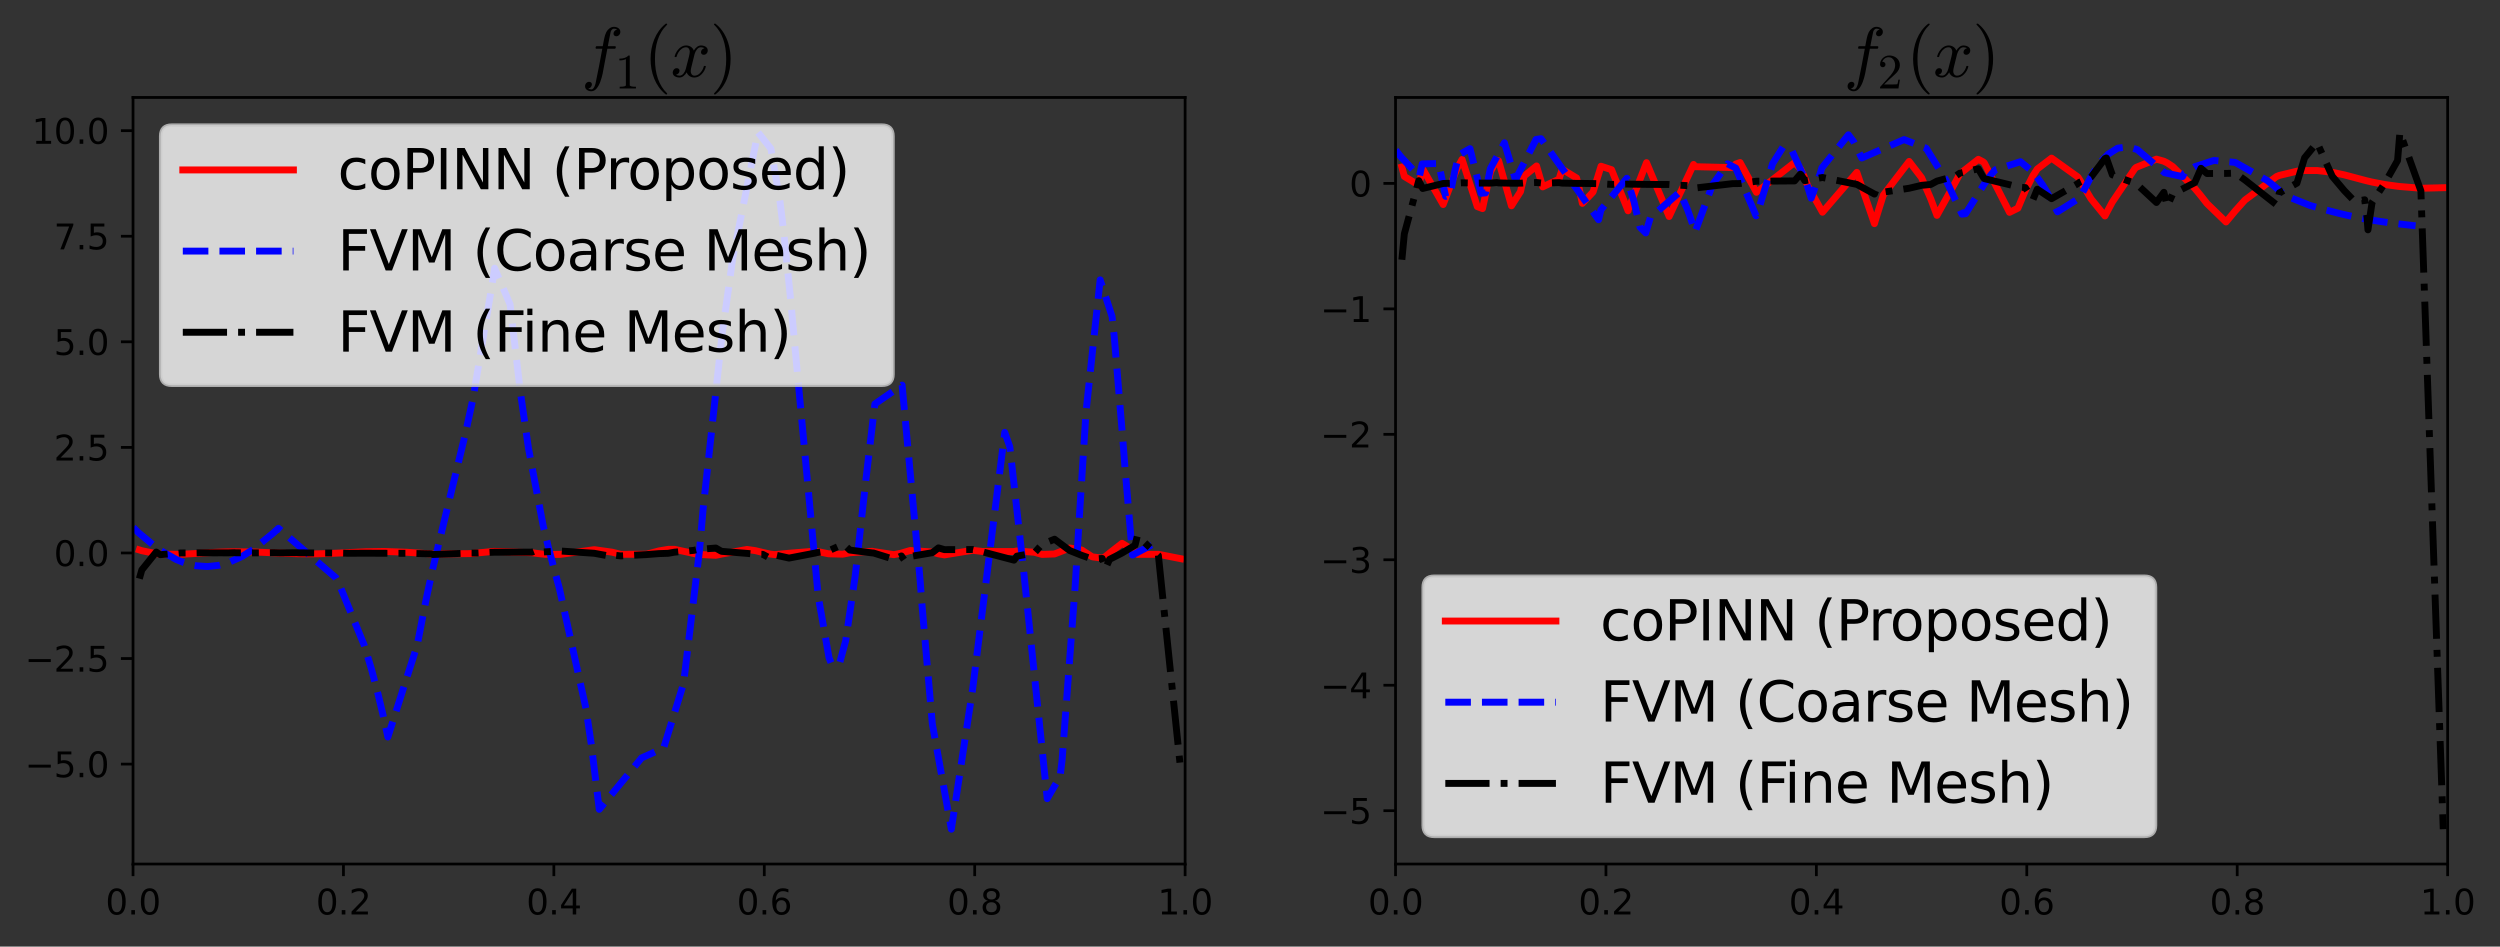 <?xml version="1.0" encoding="utf-8" standalone="no"?>
<!DOCTYPE svg PUBLIC "-//W3C//DTD SVG 1.1//EN"
  "http://www.w3.org/Graphics/SVG/1.1/DTD/svg11.dtd">
<svg xmlns:xlink="http://www.w3.org/1999/xlink" width="723.234pt" height="273.838pt" viewBox="0 0 723.234 273.838" xmlns="http://www.w3.org/2000/svg" version="1.1">
 <rect x="0" y="0" width="723.234" height="273.838" fill="#333333" stroke="none"/>
 <defs>
  <style type="text/css">*{stroke-linejoin: round; stroke-linecap: butt}</style>
 </defs>
 <g id="figure_1">
  <g id="patch_1">
   <path d="M 0 273.838 
L 723.234 273.838 
L 723.234 0 
L 0 0 
L 0 273.838 
z
" style="fill: none"/>
  </g>
  <g id="axes_1">
   <g id="patch_2">
    <path d="M 38.483 249.96 
L 342.846 249.96 
L 342.846 28.2 
L 38.483 28.2 
L 38.483 249.96 
z
" style="fill: none"/>
   </g>
   <g id="matplotlib.axis_1">
    <g id="xtick_1">
     <g id="line2d_1">
      <defs>
       <path id="md12eca216c" d="M 0 0 
L 0 3.5 
" style="stroke: #000000; stroke-width: 0.8"/>
      </defs>
      <g>
       <use xlink:href="#md12eca216c" x="38.483" y="249.96" style="stroke: #000000; stroke-width: 0.8"/>
      </g>
     </g>
     <g id="text_1">
      <!-- 0.0 -->
      <g transform="translate(30.531 264.558) scale(0.1 -0.1)">
       <defs>
        <path id="DejaVuSans-30" d="M 2034 4250 
Q 1547 4250 1301 3770 
Q 1056 3291 1056 2328 
Q 1056 1369 1301 889 
Q 1547 409 2034 409 
Q 2525 409 2770 889 
Q 3016 1369 3016 2328 
Q 3016 3291 2770 3770 
Q 2525 4250 2034 4250 
z
M 2034 4750 
Q 2819 4750 3233 4129 
Q 3647 3509 3647 2328 
Q 3647 1150 3233 529 
Q 2819 -91 2034 -91 
Q 1250 -91 836 529 
Q 422 1150 422 2328 
Q 422 3509 836 4129 
Q 1250 4750 2034 4750 
z
" transform="scale(0.016)"/>
        <path id="DejaVuSans-2e" d="M 684 794 
L 1344 794 
L 1344 0 
L 684 0 
L 684 794 
z
" transform="scale(0.016)"/>
       </defs>
       <use xlink:href="#DejaVuSans-30"/>
       <use xlink:href="#DejaVuSans-2e" x="63.623"/>
       <use xlink:href="#DejaVuSans-30" x="95.41"/>
      </g>
     </g>
    </g>
    <g id="xtick_2">
     <g id="line2d_2">
      <g>
       <use xlink:href="#md12eca216c" x="99.356" y="249.96" style="stroke: #000000; stroke-width: 0.8"/>
      </g>
     </g>
     <g id="text_2">
      <!-- 0.2 -->
      <g transform="translate(91.404 264.558) scale(0.1 -0.1)">
       <defs>
        <path id="DejaVuSans-32" d="M 1228 531 
L 3431 531 
L 3431 0 
L 469 0 
L 469 531 
Q 828 903 1448 1529 
Q 2069 2156 2228 2338 
Q 2531 2678 2651 2914 
Q 2772 3150 2772 3378 
Q 2772 3750 2511 3984 
Q 2250 4219 1831 4219 
Q 1534 4219 1204 4116 
Q 875 4013 500 3803 
L 500 4441 
Q 881 4594 1212 4672 
Q 1544 4750 1819 4750 
Q 2544 4750 2975 4387 
Q 3406 4025 3406 3419 
Q 3406 3131 3298 2873 
Q 3191 2616 2906 2266 
Q 2828 2175 2409 1742 
Q 1991 1309 1228 531 
z
" transform="scale(0.016)"/>
       </defs>
       <use xlink:href="#DejaVuSans-30"/>
       <use xlink:href="#DejaVuSans-2e" x="63.623"/>
       <use xlink:href="#DejaVuSans-32" x="95.41"/>
      </g>
     </g>
    </g>
    <g id="xtick_3">
     <g id="line2d_3">
      <g>
       <use xlink:href="#md12eca216c" x="160.228" y="249.96" style="stroke: #000000; stroke-width: 0.8"/>
      </g>
     </g>
     <g id="text_3">
      <!-- 0.4 -->
      <g transform="translate(152.277 264.558) scale(0.1 -0.1)">
       <defs>
        <path id="DejaVuSans-34" d="M 2419 4116 
L 825 1625 
L 2419 1625 
L 2419 4116 
z
M 2253 4666 
L 3047 4666 
L 3047 1625 
L 3713 1625 
L 3713 1100 
L 3047 1100 
L 3047 0 
L 2419 0 
L 2419 1100 
L 313 1100 
L 313 1709 
L 2253 4666 
z
" transform="scale(0.016)"/>
       </defs>
       <use xlink:href="#DejaVuSans-30"/>
       <use xlink:href="#DejaVuSans-2e" x="63.623"/>
       <use xlink:href="#DejaVuSans-34" x="95.41"/>
      </g>
     </g>
    </g>
    <g id="xtick_4">
     <g id="line2d_4">
      <g>
       <use xlink:href="#md12eca216c" x="221.101" y="249.96" style="stroke: #000000; stroke-width: 0.8"/>
      </g>
     </g>
     <g id="text_4">
      <!-- 0.6 -->
      <g transform="translate(213.149 264.558) scale(0.1 -0.1)">
       <defs>
        <path id="DejaVuSans-36" d="M 2113 2584 
Q 1688 2584 1439 2293 
Q 1191 2003 1191 1497 
Q 1191 994 1439 701 
Q 1688 409 2113 409 
Q 2538 409 2786 701 
Q 3034 994 3034 1497 
Q 3034 2003 2786 2293 
Q 2538 2584 2113 2584 
z
M 3366 4563 
L 3366 3988 
Q 3128 4100 2886 4159 
Q 2644 4219 2406 4219 
Q 1781 4219 1451 3797 
Q 1122 3375 1075 2522 
Q 1259 2794 1537 2939 
Q 1816 3084 2150 3084 
Q 2853 3084 3261 2657 
Q 3669 2231 3669 1497 
Q 3669 778 3244 343 
Q 2819 -91 2113 -91 
Q 1303 -91 875 529 
Q 447 1150 447 2328 
Q 447 3434 972 4092 
Q 1497 4750 2381 4750 
Q 2619 4750 2861 4703 
Q 3103 4656 3366 4563 
z
" transform="scale(0.016)"/>
       </defs>
       <use xlink:href="#DejaVuSans-30"/>
       <use xlink:href="#DejaVuSans-2e" x="63.623"/>
       <use xlink:href="#DejaVuSans-36" x="95.41"/>
      </g>
     </g>
    </g>
    <g id="xtick_5">
     <g id="line2d_5">
      <g>
       <use xlink:href="#md12eca216c" x="281.974" y="249.96" style="stroke: #000000; stroke-width: 0.8"/>
      </g>
     </g>
     <g id="text_5">
      <!-- 0.8 -->
      <g transform="translate(274.022 264.558) scale(0.1 -0.1)">
       <defs>
        <path id="DejaVuSans-38" d="M 2034 2216 
Q 1584 2216 1326 1975 
Q 1069 1734 1069 1313 
Q 1069 891 1326 650 
Q 1584 409 2034 409 
Q 2484 409 2743 651 
Q 3003 894 3003 1313 
Q 3003 1734 2745 1975 
Q 2488 2216 2034 2216 
z
M 1403 2484 
Q 997 2584 770 2862 
Q 544 3141 544 3541 
Q 544 4100 942 4425 
Q 1341 4750 2034 4750 
Q 2731 4750 3128 4425 
Q 3525 4100 3525 3541 
Q 3525 3141 3298 2862 
Q 3072 2584 2669 2484 
Q 3125 2378 3379 2068 
Q 3634 1759 3634 1313 
Q 3634 634 3220 271 
Q 2806 -91 2034 -91 
Q 1263 -91 848 271 
Q 434 634 434 1313 
Q 434 1759 690 2068 
Q 947 2378 1403 2484 
z
M 1172 3481 
Q 1172 3119 1398 2916 
Q 1625 2713 2034 2713 
Q 2441 2713 2670 2916 
Q 2900 3119 2900 3481 
Q 2900 3844 2670 4047 
Q 2441 4250 2034 4250 
Q 1625 4250 1398 4047 
Q 1172 3844 1172 3481 
z
" transform="scale(0.016)"/>
       </defs>
       <use xlink:href="#DejaVuSans-30"/>
       <use xlink:href="#DejaVuSans-2e" x="63.623"/>
       <use xlink:href="#DejaVuSans-38" x="95.41"/>
      </g>
     </g>
    </g>
    <g id="xtick_6">
     <g id="line2d_6">
      <g>
       <use xlink:href="#md12eca216c" x="342.846" y="249.96" style="stroke: #000000; stroke-width: 0.8"/>
      </g>
     </g>
     <g id="text_6">
      <!-- 1.0 -->
      <g transform="translate(334.895 264.558) scale(0.1 -0.1)">
       <defs>
        <path id="DejaVuSans-31" d="M 794 531 
L 1825 531 
L 1825 4091 
L 703 3866 
L 703 4441 
L 1819 4666 
L 2450 4666 
L 2450 531 
L 3481 531 
L 3481 0 
L 794 0 
L 794 531 
z
" transform="scale(0.016)"/>
       </defs>
       <use xlink:href="#DejaVuSans-31"/>
       <use xlink:href="#DejaVuSans-2e" x="63.623"/>
       <use xlink:href="#DejaVuSans-30" x="95.41"/>
      </g>
     </g>
    </g>
   </g>
   <g id="matplotlib.axis_2">
    <g id="ytick_1">
     <g id="line2d_7">
      <defs>
       <path id="m9d0b8875c7" d="M 0 0 
L -3.5 0 
" style="stroke: #000000; stroke-width: 0.8"/>
      </defs>
      <g>
       <use xlink:href="#m9d0b8875c7" x="38.483" y="221.051" style="stroke: #000000; stroke-width: 0.8"/>
      </g>
     </g>
     <g id="text_7">
      <!-- −5.0 -->
      <g transform="translate(7.2 224.85) scale(0.1 -0.1)">
       <defs>
        <path id="DejaVuSans-2212" d="M 678 2272 
L 4684 2272 
L 4684 1741 
L 678 1741 
L 678 2272 
z
" transform="scale(0.016)"/>
        <path id="DejaVuSans-35" d="M 691 4666 
L 3169 4666 
L 3169 4134 
L 1269 4134 
L 1269 2991 
Q 1406 3038 1543 3061 
Q 1681 3084 1819 3084 
Q 2600 3084 3056 2656 
Q 3513 2228 3513 1497 
Q 3513 744 3044 326 
Q 2575 -91 1722 -91 
Q 1428 -91 1123 -41 
Q 819 9 494 109 
L 494 744 
Q 775 591 1075 516 
Q 1375 441 1709 441 
Q 2250 441 2565 725 
Q 2881 1009 2881 1497 
Q 2881 1984 2565 2268 
Q 2250 2553 1709 2553 
Q 1456 2553 1204 2497 
Q 953 2441 691 2322 
L 691 4666 
z
" transform="scale(0.016)"/>
       </defs>
       <use xlink:href="#DejaVuSans-2212"/>
       <use xlink:href="#DejaVuSans-35" x="83.789"/>
       <use xlink:href="#DejaVuSans-2e" x="147.412"/>
       <use xlink:href="#DejaVuSans-30" x="179.199"/>
      </g>
     </g>
    </g>
    <g id="ytick_2">
     <g id="line2d_8">
      <g>
       <use xlink:href="#m9d0b8875c7" x="38.483" y="190.509" style="stroke: #000000; stroke-width: 0.8"/>
      </g>
     </g>
     <g id="text_8">
      <!-- −2.5 -->
      <g transform="translate(7.2 194.308) scale(0.1 -0.1)">
       <use xlink:href="#DejaVuSans-2212"/>
       <use xlink:href="#DejaVuSans-32" x="83.789"/>
       <use xlink:href="#DejaVuSans-2e" x="147.412"/>
       <use xlink:href="#DejaVuSans-35" x="179.199"/>
      </g>
     </g>
    </g>
    <g id="ytick_3">
     <g id="line2d_9">
      <g>
       <use xlink:href="#m9d0b8875c7" x="38.483" y="159.967" style="stroke: #000000; stroke-width: 0.8"/>
      </g>
     </g>
     <g id="text_9">
      <!-- 0.0 -->
      <g transform="translate(15.58 163.767) scale(0.1 -0.1)">
       <use xlink:href="#DejaVuSans-30"/>
       <use xlink:href="#DejaVuSans-2e" x="63.623"/>
       <use xlink:href="#DejaVuSans-30" x="95.41"/>
      </g>
     </g>
    </g>
    <g id="ytick_4">
     <g id="line2d_10">
      <g>
       <use xlink:href="#m9d0b8875c7" x="38.483" y="129.426" style="stroke: #000000; stroke-width: 0.8"/>
      </g>
     </g>
     <g id="text_10">
      <!-- 2.5 -->
      <g transform="translate(15.58 133.225) scale(0.1 -0.1)">
       <use xlink:href="#DejaVuSans-32"/>
       <use xlink:href="#DejaVuSans-2e" x="63.623"/>
       <use xlink:href="#DejaVuSans-35" x="95.41"/>
      </g>
     </g>
    </g>
    <g id="ytick_5">
     <g id="line2d_11">
      <g>
       <use xlink:href="#m9d0b8875c7" x="38.483" y="98.884" style="stroke: #000000; stroke-width: 0.8"/>
      </g>
     </g>
     <g id="text_11">
      <!-- 5.0 -->
      <g transform="translate(15.58 102.683) scale(0.1 -0.1)">
       <use xlink:href="#DejaVuSans-35"/>
       <use xlink:href="#DejaVuSans-2e" x="63.623"/>
       <use xlink:href="#DejaVuSans-30" x="95.41"/>
      </g>
     </g>
    </g>
    <g id="ytick_6">
     <g id="line2d_12">
      <g>
       <use xlink:href="#m9d0b8875c7" x="38.483" y="68.343" style="stroke: #000000; stroke-width: 0.8"/>
      </g>
     </g>
     <g id="text_12">
      <!-- 7.5 -->
      <g transform="translate(15.58 72.142) scale(0.1 -0.1)">
       <defs>
        <path id="DejaVuSans-37" d="M 525 4666 
L 3525 4666 
L 3525 4397 
L 1831 0 
L 1172 0 
L 2766 4134 
L 525 4134 
L 525 4666 
z
" transform="scale(0.016)"/>
       </defs>
       <use xlink:href="#DejaVuSans-37"/>
       <use xlink:href="#DejaVuSans-2e" x="63.623"/>
       <use xlink:href="#DejaVuSans-35" x="95.41"/>
      </g>
     </g>
    </g>
    <g id="ytick_7">
     <g id="line2d_13">
      <g>
       <use xlink:href="#m9d0b8875c7" x="38.483" y="37.801" style="stroke: #000000; stroke-width: 0.8"/>
      </g>
     </g>
     <g id="text_13">
      <!-- 10.0 -->
      <g transform="translate(9.217 41.6) scale(0.1 -0.1)">
       <use xlink:href="#DejaVuSans-31"/>
       <use xlink:href="#DejaVuSans-30" x="63.623"/>
       <use xlink:href="#DejaVuSans-2e" x="127.246"/>
       <use xlink:href="#DejaVuSans-30" x="159.033"/>
      </g>
     </g>
    </g>
   </g>
   <g id="line2d_14">
    <path d="M 40.315 159.09 
L 41.031 159.317 
L 45.202 160.169 
L 46.345 160.284 
L 52.258 160.365 
L 56.261 160.145 
L 57.728 160.05 
L 62.135 159.786 
L 63.646 159.719 
L 65.947 159.647 
L 67.788 159.622 
L 68.301 159.618 
L 72.017 159.657 
L 74.649 159.738 
L 74.878 159.745 
L 75.708 159.779 
L 79.277 159.936 
L 81.056 160.015 
L 85.806 160.183 
L 86.083 160.19 
L 86.704 160.202 
L 90.85 160.223 
L 91.37 160.218 
L 92.529 160.198 
L 95.629 160.106 
L 97.935 160.004 
L 100.976 159.849 
L 105.757 159.622 
L 105.852 159.618 
L 111.089 159.528 
L 117.631 159.759 
L 124.694 160.242 
L 125.215 160.273 
L 136.031 160.154 
L 136.917 160.078 
L 138.156 159.959 
L 142.89 159.505 
L 153.914 159.906 
L 155.59 160.126 
L 155.796 160.151 
L 156.885 160.276 
L 157.743 160.358 
L 161.996 160.39 
L 171.933 159.017 
L 177.022 159.732 
L 177.496 159.85 
L 179.584 160.362 
L 187.064 160.329 
L 190.651 159.373 
L 193.327 158.922 
L 195.114 158.911 
L 200.654 160.11 
L 201.726 160.383 
L 207.08 160.64 
L 208.44 160.368 
L 208.456 160.364 
L 208.792 160.282 
L 216.106 158.949 
L 218.539 159.298 
L 220.679 159.826 
L 222.877 160.302 
L 224.13 160.446 
L 228.263 160.053 
L 235.867 159.431 
L 236.225 159.493 
L 239.695 160.211 
L 243.708 160.323 
L 244.126 160.261 
L 245.844 159.913 
L 252.332 159.481 
L 252.73 159.565 
L 258.613 160.461 
L 260.764 160.017 
L 261.729 159.723 
L 263.323 159.254 
L 269.696 159.683 
L 270.628 159.974 
L 271.486 160.218 
L 273.232 160.529 
L 278.734 159.621 
L 281.419 159.21 
L 284.204 159.533 
L 293.349 159.558 
L 294.169 159.383 
L 299.25 159.77 
L 301.47 160.395 
L 305.075 160.259 
L 309.468 158.531 
L 312.927 159.118 
L 315.989 161.092 
L 318.855 161.463 
L 319.523 161.144 
L 319.795 160.974 
L 320.961 160.024 
L 320.99 159.996 
L 324.608 157.177 
L 328.363 159.482 
L 329.039 160.367 
L 335.113 160.353 
L 341.575 161.623 
" clip-path="url(#pe128b49b90)" style="fill: none; stroke: #ff0000; stroke-width: 2; stroke-linecap: square"/>
   </g>
   <g id="line2d_15">
    <path d="M 38.527 152.59 
L 40.107 154.13 
L 45.383 158.533 
L 45.816 158.841 
L 45.888 158.892 
L 46.218 159.121 
L 50.98 161.856 
L 52.978 162.676 
L 54.328 163.115 
L 54.807 163.248 
L 55.616 163.445 
L 56.815 163.673 
L 60.018 163.899 
L 63.228 163.556 
L 64.525 163.256 
L 64.749 163.195 
L 65.899 162.837 
L 69.98 160.999 
L 73.177 158.981 
L 79.135 154.14 
L 80.561 152.835 
L 97.218 167.192 
L 97.905 168.461 
L 105.392 186.725 
L 107.457 193.58 
L 109.195 200.105 
L 110.869 207.096 
L 112.21 213.221 
L 120.725 186.532 
L 122.926 175.142 
L 123.568 172.034 
L 125.151 164.722 
L 130.199 143.703 
L 134.537 125.881 
L 136.903 114.973 
L 142.783 79.727 
L 143.073 77.586 
L 147.557 88.041 
L 150.545 113.455 
L 152.893 129.729 
L 157.116 151.968 
L 157.324 152.878 
L 158.726 158.67 
L 161.326 168.41 
L 161.807 170.153 
L 169.505 204.914 
L 171.041 215.242 
L 173.36 234.141 
L 185.598 219.276 
L 191.997 216.37 
L 197.753 197.728 
L 202.365 159.211 
L 203.403 147.283 
L 208.951 96.236 
L 210.913 82.4 
L 212.009 74.5 
L 219.269 38.28 
L 223.019 43.015 
L 225.62 58.074 
L 225.674 58.487 
L 226.659 66.536 
L 228.765 87.064 
L 229.984 100.46 
L 236.531 170.692 
L 236.789 172.804 
L 236.872 173.469 
L 239.819 190.217 
L 239.877 190.401 
L 240.619 192.258 
L 242.932 191.718 
L 244.657 185.325 
L 247.39 166.717 
L 250.58 138.076 
L 253.097 116.855 
L 260.97 111.404 
L 266.15 167.437 
L 266.708 174.807 
L 269.718 209.42 
L 275.219 239.88 
L 281.383 199.322 
L 290.66 125.088 
L 292.132 129.242 
L 295.847 162.432 
L 302.952 231.044 
L 306.685 224.621 
L 307.249 219.98 
L 311.032 169.665 
L 312.306 148.714 
L 314.14 119.797 
L 314.16 119.516 
L 314.195 118.998 
L 318.265 80.962 
L 321.708 91.547 
L 322.366 97.676 
L 324.805 126.929 
L 325.437 135.148 
L 327.532 159.631 
L 327.63 160.574 
L 333.43 157.504 
L 333.57 155.85 
" clip-path="url(#pe128b49b90)" style="fill: none; stroke-dasharray: 7.4,3.2; stroke-dashoffset: 0; stroke: #0000ff; stroke-width: 2"/>
   </g>
   <g id="line2d_16">
    <path d="M 40.315 167.4 
L 41.031 164.872 
L 45.202 159.702 
L 46.345 160.462 
L 52.258 159.973 
L 56.261 159.935 
L 57.728 159.91 
L 62.135 159.939 
L 63.646 159.931 
L 65.947 159.941 
L 67.788 159.886 
L 68.301 159.922 
L 72.017 159.947 
L 74.649 159.944 
L 74.878 159.944 
L 75.708 159.917 
L 79.277 159.88 
L 81.056 159.948 
L 85.806 159.891 
L 86.083 159.91 
L 86.704 159.939 
L 90.85 159.965 
L 91.37 159.966 
L 92.529 159.967 
L 95.629 159.981 
L 97.935 160.004 
L 100.976 160.065 
L 105.757 160.031 
L 105.852 160.036 
L 111.089 160.062 
L 117.631 160.073 
L 124.694 160.224 
L 125.215 160.416 
L 136.031 159.989 
L 136.917 159.988 
L 138.156 159.979 
L 142.89 159.754 
L 153.914 159.724 
L 155.59 159.068 
L 155.796 159.121 
L 156.885 159.704 
L 157.743 159.648 
L 161.996 159.39 
L 171.933 160.064 
L 177.022 161.005 
L 177.496 160.593 
L 179.584 160.822 
L 187.064 160.439 
L 190.651 160.155 
L 193.327 160.068 
L 195.114 159.744 
L 200.654 159.225 
L 201.726 158.969 
L 207.08 158.543 
L 208.44 159.336 
L 208.456 159.347 
L 208.792 159.499 
L 216.106 160.094 
L 218.539 160.321 
L 220.679 160.376 
L 222.877 161.559 
L 224.13 160.531 
L 228.263 161.454 
L 235.867 159.989 
L 236.225 159.881 
L 239.695 159.345 
L 243.708 157.547 
L 244.126 157.49 
L 245.844 159.131 
L 252.332 159.962 
L 252.73 159.987 
L 258.613 161.825 
L 260.764 160.833 
L 261.729 162.204 
L 263.323 160.99 
L 269.696 159.893 
L 270.628 159.171 
L 271.486 158.497 
L 273.232 159.004 
L 278.734 158.994 
L 281.419 158.966 
L 284.204 159.634 
L 293.349 162.049 
L 294.169 160.89 
L 299.25 159.943 
L 301.47 157.474 
L 305.075 155.989 
L 309.468 159.277 
L 312.927 160.661 
L 315.989 161.734 
L 318.855 161.562 
L 319.523 163.306 
L 319.795 164.487 
L 320.961 161.891 
L 320.99 161.821 
L 324.608 159.98 
L 328.363 157.742 
L 329.039 154.992 
L 335.113 160.694 
L 341.575 222.853 
" clip-path="url(#pe128b49b90)" style="fill: none; stroke-dasharray: 12.8,3.2,2,3.2; stroke-dashoffset: 0; stroke: #000000; stroke-width: 2"/>
   </g>
   <g id="patch_3">
    <path d="M 38.483 249.96 
L 38.483 28.2 
" style="fill: none; stroke: #000000; stroke-width: 0.8; stroke-linejoin: miter; stroke-linecap: square"/>
   </g>
   <g id="patch_4">
    <path d="M 342.846 249.96 
L 342.846 28.2 
" style="fill: none; stroke: #000000; stroke-width: 0.8; stroke-linejoin: miter; stroke-linecap: square"/>
   </g>
   <g id="patch_5">
    <path d="M 38.483 249.96 
L 342.846 249.96 
" style="fill: none; stroke: #000000; stroke-width: 0.8; stroke-linejoin: miter; stroke-linecap: square"/>
   </g>
   <g id="patch_6">
    <path d="M 38.483 28.2 
L 342.846 28.2 
" style="fill: none; stroke: #000000; stroke-width: 0.8; stroke-linejoin: miter; stroke-linecap: square"/>
   </g>
   <g id="text_14">
    <!-- $f_1(x)$ -->
    <g transform="translate(168.165 22.2) scale(0.2 -0.2)">
     <defs>
      <path id="Cmmi10-66" d="M 622 -1056 
Q 741 -1147 909 -1147 
Q 1138 -1147 1281 -641 
Q 1341 -397 1606 966 
L 1900 2534 
L 1350 2534 
Q 1288 2534 1288 2619 
Q 1313 2759 1369 2759 
L 1941 2759 
L 2016 3175 
Q 2053 3369 2084 3508 
Q 2116 3647 2152 3765 
Q 2188 3884 2259 4031 
Q 2369 4241 2555 4377 
Q 2741 4513 2956 4513 
Q 3097 4513 3230 4461 
Q 3363 4409 3447 4306 
Q 3531 4203 3531 4063 
Q 3531 3900 3423 3779 
Q 3316 3659 3163 3659 
Q 3059 3659 2986 3723 
Q 2913 3788 2913 3891 
Q 2913 4031 3008 4136 
Q 3103 4241 3244 4256 
Q 3125 4347 2950 4347 
Q 2853 4347 2767 4256 
Q 2681 4166 2656 4063 
Q 2616 3900 2478 3181 
L 2400 2759 
L 3059 2759 
Q 3122 2759 3122 2675 
Q 3119 2659 3109 2620 
Q 3100 2581 3083 2557 
Q 3066 2534 3041 2534 
L 2356 2534 
L 2059 972 
Q 2003 631 1929 279 
Q 1856 -72 1723 -442 
Q 1591 -813 1384 -1063 
Q 1178 -1313 897 -1313 
Q 681 -1313 511 -1189 
Q 341 -1066 341 -863 
Q 341 -700 445 -579 
Q 550 -459 709 -459 
Q 816 -459 887 -523 
Q 959 -588 959 -691 
Q 959 -828 857 -942 
Q 756 -1056 622 -1056 
z
" transform="scale(0.016)"/>
      <path id="Cmr10-31" d="M 594 0 
L 594 225 
Q 1394 225 1394 428 
L 1394 3788 
Q 1063 3628 556 3628 
L 556 3853 
Q 1341 3853 1741 4263 
L 1831 4263 
Q 1853 4263 1873 4245 
Q 1894 4228 1894 4206 
L 1894 428 
Q 1894 225 2694 225 
L 2694 0 
L 594 0 
z
" transform="scale(0.016)"/>
      <path id="Cmr10-28" d="M 1984 -1588 
Q 1628 -1306 1370 -942 
Q 1113 -578 948 -165 
Q 784 247 703 697 
Q 622 1147 622 1600 
Q 622 2059 703 2509 
Q 784 2959 951 3375 
Q 1119 3791 1378 4153 
Q 1638 4516 1984 4788 
Q 1984 4800 2016 4800 
L 2075 4800 
Q 2094 4800 2109 4783 
Q 2125 4766 2125 4744 
Q 2125 4716 2113 4703 
Q 1800 4397 1592 4047 
Q 1384 3697 1257 3301 
Q 1131 2906 1075 2482 
Q 1019 2059 1019 1600 
Q 1019 -434 2106 -1491 
Q 2125 -1509 2125 -1544 
Q 2125 -1559 2108 -1579 
Q 2091 -1600 2075 -1600 
L 2016 -1600 
Q 1984 -1600 1984 -1588 
z
" transform="scale(0.016)"/>
      <path id="Cmmi10-78" d="M 500 184 
Q 613 97 819 97 
Q 1019 97 1172 289 
Q 1325 481 1381 709 
L 1672 1844 
Q 1741 2153 1741 2266 
Q 1741 2425 1652 2544 
Q 1563 2663 1403 2663 
Q 1200 2663 1022 2536 
Q 844 2409 722 2214 
Q 600 2019 550 1819 
Q 538 1778 500 1778 
L 422 1778 
Q 372 1778 372 1838 
L 372 1856 
Q 434 2094 584 2320 
Q 734 2547 951 2687 
Q 1169 2828 1416 2828 
Q 1650 2828 1839 2703 
Q 2028 2578 2106 2363 
Q 2216 2559 2386 2693 
Q 2556 2828 2759 2828 
Q 2897 2828 3040 2779 
Q 3184 2731 3275 2631 
Q 3366 2531 3366 2381 
Q 3366 2219 3261 2101 
Q 3156 1984 2994 1984 
Q 2891 1984 2822 2050 
Q 2753 2116 2753 2216 
Q 2753 2350 2845 2451 
Q 2938 2553 3066 2572 
Q 2950 2663 2747 2663 
Q 2541 2663 2389 2472 
Q 2238 2281 2175 2047 
L 1894 916 
Q 1825 659 1825 494 
Q 1825 331 1917 214 
Q 2009 97 2163 97 
Q 2463 97 2698 361 
Q 2934 625 3009 941 
Q 3022 978 3059 978 
L 3138 978 
Q 3163 978 3178 961 
Q 3194 944 3194 922 
Q 3194 916 3188 903 
Q 3097 522 2806 225 
Q 2516 -72 2150 -72 
Q 1916 -72 1727 54 
Q 1538 181 1459 397 
Q 1359 209 1182 68 
Q 1006 -72 806 -72 
Q 669 -72 523 -23 
Q 378 25 287 125 
Q 197 225 197 378 
Q 197 528 301 651 
Q 406 775 563 775 
Q 669 775 741 711 
Q 813 647 813 544 
Q 813 409 723 309 
Q 634 209 500 184 
z
" transform="scale(0.016)"/>
      <path id="Cmr10-29" d="M 416 -1600 
Q 359 -1600 359 -1544 
Q 359 -1516 372 -1503 
Q 1466 -434 1466 1600 
Q 1466 3634 384 4691 
Q 359 4706 359 4744 
Q 359 4766 376 4783 
Q 394 4800 416 4800 
L 475 4800 
Q 494 4800 506 4788 
Q 966 4425 1272 3906 
Q 1578 3388 1720 2800 
Q 1863 2213 1863 1600 
Q 1863 1147 1786 708 
Q 1709 269 1542 -157 
Q 1375 -584 1119 -945 
Q 863 -1306 506 -1588 
Q 494 -1600 475 -1600 
L 416 -1600 
z
" transform="scale(0.016)"/>
     </defs>
     <use xlink:href="#Cmmi10-66"/>
     <use xlink:href="#Cmr10-31" transform="translate(48.877 -17.006) scale(0.7)"/>
     <use xlink:href="#Cmr10-28" transform="translate(90.254 0)"/>
     <use xlink:href="#Cmmi10-78" transform="translate(129.073 0)"/>
     <use xlink:href="#Cmr10-29" transform="translate(186.153 0)"/>
    </g>
   </g>
   <g id="legend_1">
    <g id="patch_7">
     <path d="M 49.683 111.455 
L 255.14 111.455 
Q 258.34 111.455 258.34 108.255 
L 258.34 39.4 
Q 258.34 36.2 255.14 36.2 
L 49.683 36.2 
Q 46.483 36.2 46.483 39.4 
L 46.483 108.255 
Q 46.483 111.455 49.683 111.455 
z
" style="fill: #ffffff; opacity: 0.8; stroke: #cccccc; stroke-linejoin: miter"/>
    </g>
    <g id="line2d_17">
     <path d="M 52.883 49.157 
L 68.883 49.157 
L 84.883 49.157 
" style="fill: none; stroke: #ff0000; stroke-width: 2; stroke-linecap: square"/>
    </g>
    <g id="text_15">
     <!-- coPINN (Proposed) -->
     <g transform="translate(97.683 54.758) scale(0.16 -0.16)">
      <defs>
       <path id="DejaVuSans-63" d="M 3122 3366 
L 3122 2828 
Q 2878 2963 2633 3030 
Q 2388 3097 2138 3097 
Q 1578 3097 1268 2742 
Q 959 2388 959 1747 
Q 959 1106 1268 751 
Q 1578 397 2138 397 
Q 2388 397 2633 464 
Q 2878 531 3122 666 
L 3122 134 
Q 2881 22 2623 -34 
Q 2366 -91 2075 -91 
Q 1284 -91 818 406 
Q 353 903 353 1747 
Q 353 2603 823 3093 
Q 1294 3584 2113 3584 
Q 2378 3584 2631 3529 
Q 2884 3475 3122 3366 
z
" transform="scale(0.016)"/>
       <path id="DejaVuSans-6f" d="M 1959 3097 
Q 1497 3097 1228 2736 
Q 959 2375 959 1747 
Q 959 1119 1226 758 
Q 1494 397 1959 397 
Q 2419 397 2687 759 
Q 2956 1122 2956 1747 
Q 2956 2369 2687 2733 
Q 2419 3097 1959 3097 
z
M 1959 3584 
Q 2709 3584 3137 3096 
Q 3566 2609 3566 1747 
Q 3566 888 3137 398 
Q 2709 -91 1959 -91 
Q 1206 -91 779 398 
Q 353 888 353 1747 
Q 353 2609 779 3096 
Q 1206 3584 1959 3584 
z
" transform="scale(0.016)"/>
       <path id="DejaVuSans-50" d="M 1259 4147 
L 1259 2394 
L 2053 2394 
Q 2494 2394 2734 2622 
Q 2975 2850 2975 3272 
Q 2975 3691 2734 3919 
Q 2494 4147 2053 4147 
L 1259 4147 
z
M 628 4666 
L 2053 4666 
Q 2838 4666 3239 4311 
Q 3641 3956 3641 3272 
Q 3641 2581 3239 2228 
Q 2838 1875 2053 1875 
L 1259 1875 
L 1259 0 
L 628 0 
L 628 4666 
z
" transform="scale(0.016)"/>
       <path id="DejaVuSans-49" d="M 628 4666 
L 1259 4666 
L 1259 0 
L 628 0 
L 628 4666 
z
" transform="scale(0.016)"/>
       <path id="DejaVuSans-4e" d="M 628 4666 
L 1478 4666 
L 3547 763 
L 3547 4666 
L 4159 4666 
L 4159 0 
L 3309 0 
L 1241 3903 
L 1241 0 
L 628 0 
L 628 4666 
z
" transform="scale(0.016)"/>
       <path id="DejaVuSans-20" transform="scale(0.016)"/>
       <path id="DejaVuSans-28" d="M 1984 4856 
Q 1566 4138 1362 3434 
Q 1159 2731 1159 2009 
Q 1159 1288 1364 580 
Q 1569 -128 1984 -844 
L 1484 -844 
Q 1016 -109 783 600 
Q 550 1309 550 2009 
Q 550 2706 781 3412 
Q 1013 4119 1484 4856 
L 1984 4856 
z
" transform="scale(0.016)"/>
       <path id="DejaVuSans-72" d="M 2631 2963 
Q 2534 3019 2420 3045 
Q 2306 3072 2169 3072 
Q 1681 3072 1420 2755 
Q 1159 2438 1159 1844 
L 1159 0 
L 581 0 
L 581 3500 
L 1159 3500 
L 1159 2956 
Q 1341 3275 1631 3429 
Q 1922 3584 2338 3584 
Q 2397 3584 2469 3576 
Q 2541 3569 2628 3553 
L 2631 2963 
z
" transform="scale(0.016)"/>
       <path id="DejaVuSans-70" d="M 1159 525 
L 1159 -1331 
L 581 -1331 
L 581 3500 
L 1159 3500 
L 1159 2969 
Q 1341 3281 1617 3432 
Q 1894 3584 2278 3584 
Q 2916 3584 3314 3078 
Q 3713 2572 3713 1747 
Q 3713 922 3314 415 
Q 2916 -91 2278 -91 
Q 1894 -91 1617 61 
Q 1341 213 1159 525 
z
M 3116 1747 
Q 3116 2381 2855 2742 
Q 2594 3103 2138 3103 
Q 1681 3103 1420 2742 
Q 1159 2381 1159 1747 
Q 1159 1113 1420 752 
Q 1681 391 2138 391 
Q 2594 391 2855 752 
Q 3116 1113 3116 1747 
z
" transform="scale(0.016)"/>
       <path id="DejaVuSans-73" d="M 2834 3397 
L 2834 2853 
Q 2591 2978 2328 3040 
Q 2066 3103 1784 3103 
Q 1356 3103 1142 2972 
Q 928 2841 928 2578 
Q 928 2378 1081 2264 
Q 1234 2150 1697 2047 
L 1894 2003 
Q 2506 1872 2764 1633 
Q 3022 1394 3022 966 
Q 3022 478 2636 193 
Q 2250 -91 1575 -91 
Q 1294 -91 989 -36 
Q 684 19 347 128 
L 347 722 
Q 666 556 975 473 
Q 1284 391 1588 391 
Q 1994 391 2212 530 
Q 2431 669 2431 922 
Q 2431 1156 2273 1281 
Q 2116 1406 1581 1522 
L 1381 1569 
Q 847 1681 609 1914 
Q 372 2147 372 2553 
Q 372 3047 722 3315 
Q 1072 3584 1716 3584 
Q 2034 3584 2315 3537 
Q 2597 3491 2834 3397 
z
" transform="scale(0.016)"/>
       <path id="DejaVuSans-65" d="M 3597 1894 
L 3597 1613 
L 953 1613 
Q 991 1019 1311 708 
Q 1631 397 2203 397 
Q 2534 397 2845 478 
Q 3156 559 3463 722 
L 3463 178 
Q 3153 47 2828 -22 
Q 2503 -91 2169 -91 
Q 1331 -91 842 396 
Q 353 884 353 1716 
Q 353 2575 817 3079 
Q 1281 3584 2069 3584 
Q 2775 3584 3186 3129 
Q 3597 2675 3597 1894 
z
M 3022 2063 
Q 3016 2534 2758 2815 
Q 2500 3097 2075 3097 
Q 1594 3097 1305 2825 
Q 1016 2553 972 2059 
L 3022 2063 
z
" transform="scale(0.016)"/>
       <path id="DejaVuSans-64" d="M 2906 2969 
L 2906 4863 
L 3481 4863 
L 3481 0 
L 2906 0 
L 2906 525 
Q 2725 213 2448 61 
Q 2172 -91 1784 -91 
Q 1150 -91 751 415 
Q 353 922 353 1747 
Q 353 2572 751 3078 
Q 1150 3584 1784 3584 
Q 2172 3584 2448 3432 
Q 2725 3281 2906 2969 
z
M 947 1747 
Q 947 1113 1208 752 
Q 1469 391 1925 391 
Q 2381 391 2643 752 
Q 2906 1113 2906 1747 
Q 2906 2381 2643 2742 
Q 2381 3103 1925 3103 
Q 1469 3103 1208 2742 
Q 947 2381 947 1747 
z
" transform="scale(0.016)"/>
       <path id="DejaVuSans-29" d="M 513 4856 
L 1013 4856 
Q 1481 4119 1714 3412 
Q 1947 2706 1947 2009 
Q 1947 1309 1714 600 
Q 1481 -109 1013 -844 
L 513 -844 
Q 928 -128 1133 580 
Q 1338 1288 1338 2009 
Q 1338 2731 1133 3434 
Q 928 4138 513 4856 
z
" transform="scale(0.016)"/>
      </defs>
      <use xlink:href="#DejaVuSans-63"/>
      <use xlink:href="#DejaVuSans-6f" x="54.98"/>
      <use xlink:href="#DejaVuSans-50" x="116.162"/>
      <use xlink:href="#DejaVuSans-49" x="176.465"/>
      <use xlink:href="#DejaVuSans-4e" x="205.957"/>
      <use xlink:href="#DejaVuSans-4e" x="280.762"/>
      <use xlink:href="#DejaVuSans-20" x="355.566"/>
      <use xlink:href="#DejaVuSans-28" x="387.354"/>
      <use xlink:href="#DejaVuSans-50" x="426.367"/>
      <use xlink:href="#DejaVuSans-72" x="484.92"/>
      <use xlink:href="#DejaVuSans-6f" x="523.783"/>
      <use xlink:href="#DejaVuSans-70" x="584.965"/>
      <use xlink:href="#DejaVuSans-6f" x="648.441"/>
      <use xlink:href="#DejaVuSans-73" x="709.623"/>
      <use xlink:href="#DejaVuSans-65" x="761.723"/>
      <use xlink:href="#DejaVuSans-64" x="823.246"/>
      <use xlink:href="#DejaVuSans-29" x="886.723"/>
     </g>
    </g>
    <g id="line2d_18">
     <path d="M 52.883 72.642 
L 68.883 72.642 
L 84.883 72.642 
" style="fill: none; stroke-dasharray: 7.4,3.2; stroke-dashoffset: 0; stroke: #0000ff; stroke-width: 2"/>
    </g>
    <g id="text_16">
     <!-- FVM (Coarse Mesh) -->
     <g transform="translate(97.683 78.243) scale(0.16 -0.16)">
      <defs>
       <path id="DejaVuSans-46" d="M 628 4666 
L 3309 4666 
L 3309 4134 
L 1259 4134 
L 1259 2759 
L 3109 2759 
L 3109 2228 
L 1259 2228 
L 1259 0 
L 628 0 
L 628 4666 
z
" transform="scale(0.016)"/>
       <path id="DejaVuSans-56" d="M 1831 0 
L 50 4666 
L 709 4666 
L 2188 738 
L 3669 4666 
L 4325 4666 
L 2547 0 
L 1831 0 
z
" transform="scale(0.016)"/>
       <path id="DejaVuSans-4d" d="M 628 4666 
L 1569 4666 
L 2759 1491 
L 3956 4666 
L 4897 4666 
L 4897 0 
L 4281 0 
L 4281 4097 
L 3078 897 
L 2444 897 
L 1241 4097 
L 1241 0 
L 628 0 
L 628 4666 
z
" transform="scale(0.016)"/>
       <path id="DejaVuSans-43" d="M 4122 4306 
L 4122 3641 
Q 3803 3938 3442 4084 
Q 3081 4231 2675 4231 
Q 1875 4231 1450 3742 
Q 1025 3253 1025 2328 
Q 1025 1406 1450 917 
Q 1875 428 2675 428 
Q 3081 428 3442 575 
Q 3803 722 4122 1019 
L 4122 359 
Q 3791 134 3420 21 
Q 3050 -91 2638 -91 
Q 1578 -91 968 557 
Q 359 1206 359 2328 
Q 359 3453 968 4101 
Q 1578 4750 2638 4750 
Q 3056 4750 3426 4639 
Q 3797 4528 4122 4306 
z
" transform="scale(0.016)"/>
       <path id="DejaVuSans-61" d="M 2194 1759 
Q 1497 1759 1228 1600 
Q 959 1441 959 1056 
Q 959 750 1161 570 
Q 1363 391 1709 391 
Q 2188 391 2477 730 
Q 2766 1069 2766 1631 
L 2766 1759 
L 2194 1759 
z
M 3341 1997 
L 3341 0 
L 2766 0 
L 2766 531 
Q 2569 213 2275 61 
Q 1981 -91 1556 -91 
Q 1019 -91 701 211 
Q 384 513 384 1019 
Q 384 1609 779 1909 
Q 1175 2209 1959 2209 
L 2766 2209 
L 2766 2266 
Q 2766 2663 2505 2880 
Q 2244 3097 1772 3097 
Q 1472 3097 1187 3025 
Q 903 2953 641 2809 
L 641 3341 
Q 956 3463 1253 3523 
Q 1550 3584 1831 3584 
Q 2591 3584 2966 3190 
Q 3341 2797 3341 1997 
z
" transform="scale(0.016)"/>
       <path id="DejaVuSans-68" d="M 3513 2113 
L 3513 0 
L 2938 0 
L 2938 2094 
Q 2938 2591 2744 2837 
Q 2550 3084 2163 3084 
Q 1697 3084 1428 2787 
Q 1159 2491 1159 1978 
L 1159 0 
L 581 0 
L 581 4863 
L 1159 4863 
L 1159 2956 
Q 1366 3272 1645 3428 
Q 1925 3584 2291 3584 
Q 2894 3584 3203 3211 
Q 3513 2838 3513 2113 
z
" transform="scale(0.016)"/>
      </defs>
      <use xlink:href="#DejaVuSans-46"/>
      <use xlink:href="#DejaVuSans-56" x="57.52"/>
      <use xlink:href="#DejaVuSans-4d" x="125.928"/>
      <use xlink:href="#DejaVuSans-20" x="212.207"/>
      <use xlink:href="#DejaVuSans-28" x="243.994"/>
      <use xlink:href="#DejaVuSans-43" x="283.008"/>
      <use xlink:href="#DejaVuSans-6f" x="352.832"/>
      <use xlink:href="#DejaVuSans-61" x="414.014"/>
      <use xlink:href="#DejaVuSans-72" x="475.293"/>
      <use xlink:href="#DejaVuSans-73" x="516.406"/>
      <use xlink:href="#DejaVuSans-65" x="568.506"/>
      <use xlink:href="#DejaVuSans-20" x="630.029"/>
      <use xlink:href="#DejaVuSans-4d" x="661.816"/>
      <use xlink:href="#DejaVuSans-65" x="748.096"/>
      <use xlink:href="#DejaVuSans-73" x="809.619"/>
      <use xlink:href="#DejaVuSans-68" x="861.719"/>
      <use xlink:href="#DejaVuSans-29" x="925.098"/>
     </g>
    </g>
    <g id="line2d_19">
     <path d="M 52.883 96.127 
L 68.883 96.127 
L 84.883 96.127 
" style="fill: none; stroke-dasharray: 12.8,3.2,2,3.2; stroke-dashoffset: 0; stroke: #000000; stroke-width: 2"/>
    </g>
    <g id="text_17">
     <!-- FVM (Fine Mesh) -->
     <g transform="translate(97.683 101.728) scale(0.16 -0.16)">
      <defs>
       <path id="DejaVuSans-69" d="M 603 3500 
L 1178 3500 
L 1178 0 
L 603 0 
L 603 3500 
z
M 603 4863 
L 1178 4863 
L 1178 4134 
L 603 4134 
L 603 4863 
z
" transform="scale(0.016)"/>
       <path id="DejaVuSans-6e" d="M 3513 2113 
L 3513 0 
L 2938 0 
L 2938 2094 
Q 2938 2591 2744 2837 
Q 2550 3084 2163 3084 
Q 1697 3084 1428 2787 
Q 1159 2491 1159 1978 
L 1159 0 
L 581 0 
L 581 3500 
L 1159 3500 
L 1159 2956 
Q 1366 3272 1645 3428 
Q 1925 3584 2291 3584 
Q 2894 3584 3203 3211 
Q 3513 2838 3513 2113 
z
" transform="scale(0.016)"/>
      </defs>
      <use xlink:href="#DejaVuSans-46"/>
      <use xlink:href="#DejaVuSans-56" x="57.52"/>
      <use xlink:href="#DejaVuSans-4d" x="125.928"/>
      <use xlink:href="#DejaVuSans-20" x="212.207"/>
      <use xlink:href="#DejaVuSans-28" x="243.994"/>
      <use xlink:href="#DejaVuSans-46" x="283.008"/>
      <use xlink:href="#DejaVuSans-69" x="333.277"/>
      <use xlink:href="#DejaVuSans-6e" x="361.061"/>
      <use xlink:href="#DejaVuSans-65" x="424.439"/>
      <use xlink:href="#DejaVuSans-20" x="485.963"/>
      <use xlink:href="#DejaVuSans-4d" x="517.75"/>
      <use xlink:href="#DejaVuSans-65" x="604.029"/>
      <use xlink:href="#DejaVuSans-73" x="665.553"/>
      <use xlink:href="#DejaVuSans-68" x="717.652"/>
      <use xlink:href="#DejaVuSans-29" x="781.031"/>
     </g>
    </g>
   </g>
  </g>
  <g id="axes_2">
   <g id="patch_8">
    <path d="M 403.719 249.96 
L 708.083 249.96 
L 708.083 28.2 
L 403.719 28.2 
L 403.719 249.96 
z
" style="fill: none"/>
   </g>
   <g id="matplotlib.axis_3">
    <g id="xtick_7">
     <g id="line2d_20">
      <g>
       <use xlink:href="#md12eca216c" x="403.719" y="249.96" style="stroke: #000000; stroke-width: 0.8"/>
      </g>
     </g>
     <g id="text_18">
      <!-- 0.0 -->
      <g transform="translate(395.768 264.558) scale(0.1 -0.1)">
       <use xlink:href="#DejaVuSans-30"/>
       <use xlink:href="#DejaVuSans-2e" x="63.623"/>
       <use xlink:href="#DejaVuSans-30" x="95.41"/>
      </g>
     </g>
    </g>
    <g id="xtick_8">
     <g id="line2d_21">
      <g>
       <use xlink:href="#md12eca216c" x="464.592" y="249.96" style="stroke: #000000; stroke-width: 0.8"/>
      </g>
     </g>
     <g id="text_19">
      <!-- 0.2 -->
      <g transform="translate(456.64 264.558) scale(0.1 -0.1)">
       <use xlink:href="#DejaVuSans-30"/>
       <use xlink:href="#DejaVuSans-2e" x="63.623"/>
       <use xlink:href="#DejaVuSans-32" x="95.41"/>
      </g>
     </g>
    </g>
    <g id="xtick_9">
     <g id="line2d_22">
      <g>
       <use xlink:href="#md12eca216c" x="525.465" y="249.96" style="stroke: #000000; stroke-width: 0.8"/>
      </g>
     </g>
     <g id="text_20">
      <!-- 0.4 -->
      <g transform="translate(517.513 264.558) scale(0.1 -0.1)">
       <use xlink:href="#DejaVuSans-30"/>
       <use xlink:href="#DejaVuSans-2e" x="63.623"/>
       <use xlink:href="#DejaVuSans-34" x="95.41"/>
      </g>
     </g>
    </g>
    <g id="xtick_10">
     <g id="line2d_23">
      <g>
       <use xlink:href="#md12eca216c" x="586.337" y="249.96" style="stroke: #000000; stroke-width: 0.8"/>
      </g>
     </g>
     <g id="text_21">
      <!-- 0.6 -->
      <g transform="translate(578.386 264.558) scale(0.1 -0.1)">
       <use xlink:href="#DejaVuSans-30"/>
       <use xlink:href="#DejaVuSans-2e" x="63.623"/>
       <use xlink:href="#DejaVuSans-36" x="95.41"/>
      </g>
     </g>
    </g>
    <g id="xtick_11">
     <g id="line2d_24">
      <g>
       <use xlink:href="#md12eca216c" x="647.21" y="249.96" style="stroke: #000000; stroke-width: 0.8"/>
      </g>
     </g>
     <g id="text_22">
      <!-- 0.8 -->
      <g transform="translate(639.259 264.558) scale(0.1 -0.1)">
       <use xlink:href="#DejaVuSans-30"/>
       <use xlink:href="#DejaVuSans-2e" x="63.623"/>
       <use xlink:href="#DejaVuSans-38" x="95.41"/>
      </g>
     </g>
    </g>
    <g id="xtick_12">
     <g id="line2d_25">
      <g>
       <use xlink:href="#md12eca216c" x="708.083" y="249.96" style="stroke: #000000; stroke-width: 0.8"/>
      </g>
     </g>
     <g id="text_23">
      <!-- 1.0 -->
      <g transform="translate(700.131 264.558) scale(0.1 -0.1)">
       <use xlink:href="#DejaVuSans-31"/>
       <use xlink:href="#DejaVuSans-2e" x="63.623"/>
       <use xlink:href="#DejaVuSans-30" x="95.41"/>
      </g>
     </g>
    </g>
   </g>
   <g id="matplotlib.axis_4">
    <g id="ytick_8">
     <g id="line2d_26">
      <g>
       <use xlink:href="#m9d0b8875c7" x="403.719" y="234.526" style="stroke: #000000; stroke-width: 0.8"/>
      </g>
     </g>
     <g id="text_24">
      <!-- −5 -->
      <g transform="translate(381.977 238.325) scale(0.1 -0.1)">
       <use xlink:href="#DejaVuSans-2212"/>
       <use xlink:href="#DejaVuSans-35" x="83.789"/>
      </g>
     </g>
    </g>
    <g id="ytick_9">
     <g id="line2d_27">
      <g>
       <use xlink:href="#m9d0b8875c7" x="403.719" y="198.233" style="stroke: #000000; stroke-width: 0.8"/>
      </g>
     </g>
     <g id="text_25">
      <!-- −4 -->
      <g transform="translate(381.977 202.032) scale(0.1 -0.1)">
       <use xlink:href="#DejaVuSans-2212"/>
       <use xlink:href="#DejaVuSans-34" x="83.789"/>
      </g>
     </g>
    </g>
    <g id="ytick_10">
     <g id="line2d_28">
      <g>
       <use xlink:href="#m9d0b8875c7" x="403.719" y="161.939" style="stroke: #000000; stroke-width: 0.8"/>
      </g>
     </g>
     <g id="text_26">
      <!-- −3 -->
      <g transform="translate(381.977 165.739) scale(0.1 -0.1)">
       <defs>
        <path id="DejaVuSans-33" d="M 2597 2516 
Q 3050 2419 3304 2112 
Q 3559 1806 3559 1356 
Q 3559 666 3084 287 
Q 2609 -91 1734 -91 
Q 1441 -91 1130 -33 
Q 819 25 488 141 
L 488 750 
Q 750 597 1062 519 
Q 1375 441 1716 441 
Q 2309 441 2620 675 
Q 2931 909 2931 1356 
Q 2931 1769 2642 2001 
Q 2353 2234 1838 2234 
L 1294 2234 
L 1294 2753 
L 1863 2753 
Q 2328 2753 2575 2939 
Q 2822 3125 2822 3475 
Q 2822 3834 2567 4026 
Q 2313 4219 1838 4219 
Q 1578 4219 1281 4162 
Q 984 4106 628 3988 
L 628 4550 
Q 988 4650 1302 4700 
Q 1616 4750 1894 4750 
Q 2613 4750 3031 4423 
Q 3450 4097 3450 3541 
Q 3450 3153 3228 2886 
Q 3006 2619 2597 2516 
z
" transform="scale(0.016)"/>
       </defs>
       <use xlink:href="#DejaVuSans-2212"/>
       <use xlink:href="#DejaVuSans-33" x="83.789"/>
      </g>
     </g>
    </g>
    <g id="ytick_11">
     <g id="line2d_29">
      <g>
       <use xlink:href="#m9d0b8875c7" x="403.719" y="125.646" style="stroke: #000000; stroke-width: 0.8"/>
      </g>
     </g>
     <g id="text_27">
      <!-- −2 -->
      <g transform="translate(381.977 129.445) scale(0.1 -0.1)">
       <use xlink:href="#DejaVuSans-2212"/>
       <use xlink:href="#DejaVuSans-32" x="83.789"/>
      </g>
     </g>
    </g>
    <g id="ytick_12">
     <g id="line2d_30">
      <g>
       <use xlink:href="#m9d0b8875c7" x="403.719" y="89.353" style="stroke: #000000; stroke-width: 0.8"/>
      </g>
     </g>
     <g id="text_28">
      <!-- −1 -->
      <g transform="translate(381.977 93.152) scale(0.1 -0.1)">
       <use xlink:href="#DejaVuSans-2212"/>
       <use xlink:href="#DejaVuSans-31" x="83.789"/>
      </g>
     </g>
    </g>
    <g id="ytick_13">
     <g id="line2d_31">
      <g>
       <use xlink:href="#m9d0b8875c7" x="403.719" y="53.06" style="stroke: #000000; stroke-width: 0.8"/>
      </g>
     </g>
     <g id="text_29">
      <!-- 0 -->
      <g transform="translate(390.357 56.859) scale(0.1 -0.1)">
       <use xlink:href="#DejaVuSans-30"/>
      </g>
     </g>
    </g>
   </g>
   <g id="line2d_32">
    <path d="M 405.551 48.313 
L 406.268 51.047 
L 410.439 53.574 
L 411.581 48.873 
L 417.494 59.168 
L 421.497 48.75 
L 422.964 46.127 
L 427.372 59.772 
L 428.883 60.346 
L 431.183 49.671 
L 433.025 46.373 
L 433.537 46.51 
L 437.254 59.542 
L 439.886 55.409 
L 440.114 54.331 
L 440.944 50.9 
L 444.513 48.011 
L 446.292 54.067 
L 451.042 51.823 
L 451.319 50.827 
L 451.941 48.959 
L 456.086 51.479 
L 456.606 53.487 
L 457.765 58.829 
L 460.865 55.536 
L 463.171 48.088 
L 466.213 49.094 
L 470.994 60.981 
L 471.089 60.531 
L 476.325 47.051 
L 482.868 62.633 
L 489.93 47.577 
L 490.451 48.224 
L 501.267 48.494 
L 502.154 47.447 
L 503.392 47.019 
L 508.126 55.632 
L 519.151 47.028 
L 520.826 48.806 
L 521.032 49.16 
L 522.121 51.474 
L 522.98 53.77 
L 527.233 61.397 
L 537.169 49.865 
L 542.259 64.7 
L 542.732 63.104 
L 544.82 56.461 
L 552.3 46.705 
L 555.888 51.378 
L 558.563 57.544 
L 560.35 62.304 
L 565.89 52.336 
L 566.962 50.295 
L 572.316 46.092 
L 573.676 46.799 
L 573.693 46.812 
L 574.028 47.098 
L 581.343 61.432 
L 583.775 60.229 
L 585.916 55.129 
L 588.114 50.815 
L 589.366 48.9 
L 593.499 45.744 
L 601.104 51.194 
L 601.461 51.717 
L 604.931 57.532 
L 608.945 62.476 
L 609.362 61.677 
L 611.081 58.451 
L 617.569 48.811 
L 617.967 48.422 
L 623.849 46.037 
L 626 46.647 
L 626.965 47.133 
L 628.559 48.181 
L 634.932 54.496 
L 635.864 55.607 
L 636.722 56.66 
L 638.468 58.88 
L 643.97 64.218 
L 646.655 60.99 
L 649.44 57.875 
L 658.585 51.07 
L 659.405 50.745 
L 664.487 49.528 
L 666.707 49.33 
L 670.311 49.336 
L 674.704 49.841 
L 678.163 50.581 
L 681.226 51.39 
L 684.091 52.156 
L 684.759 52.324 
L 685.031 52.391 
L 686.197 52.664 
L 686.226 52.67 
L 689.844 53.369 
L 693.6 53.884 
L 694.275 53.96 
L 700.349 54.464 
L 706.811 54.304 
" clip-path="url(#p2ecbfc1520)" style="fill: none; stroke: #ff0000; stroke-width: 2; stroke-linecap: square"/>
   </g>
   <g id="line2d_33">
    <path d="M 403.763 43.443 
L 405.344 45.443 
L 410.62 51.07 
L 411.052 49.07 
L 411.124 48.757 
L 411.454 47.406 
L 416.217 47.298 
L 418.215 56.814 
L 419.564 56.212 
L 420.044 53.603 
L 420.852 49.561 
L 422.051 44.839 
L 425.255 43.003 
L 428.465 55.911 
L 429.762 55.799 
L 429.985 54.587 
L 431.135 48.827 
L 435.216 41.302 
L 438.414 51.988 
L 444.372 40.333 
L 445.798 40.123 
L 462.454 63.564 
L 463.141 60.713 
L 470.629 51.577 
L 472.693 58.282 
L 474.431 65.709 
L 476.106 67.379 
L 477.446 62.927 
L 485.961 55.546 
L 488.163 60.576 
L 488.804 62.358 
L 490.387 67.065 
L 495.436 53.408 
L 499.774 47.386 
L 502.139 48.619 
L 508.02 62.441 
L 508.309 62.052 
L 512.794 47.358 
L 515.781 42.592 
L 518.129 43.032 
L 522.352 52.188 
L 522.56 52.829 
L 523.962 57.339 
L 526.563 50.191 
L 527.044 48.582 
L 534.741 38.999 
L 536.277 41.014 
L 538.597 45.71 
L 550.835 40.374 
L 557.233 42.877 
L 562.989 52.158 
L 567.601 61.969 
L 568.639 61.818 
L 574.187 52.982 
L 576.15 50.336 
L 577.245 49.11 
L 584.506 46.781 
L 588.255 49.826 
L 590.856 53.415 
L 590.91 53.502 
L 591.896 55.119 
L 594.001 58.919 
L 595.22 61.271 
L 601.767 57.162 
L 602.025 56.622 
L 602.109 56.449 
L 605.056 50.872 
L 605.113 50.775 
L 605.855 49.567 
L 608.169 46.373 
L 609.894 44.594 
L 612.626 42.868 
L 615.816 42.492 
L 618.334 43.301 
L 626.207 49.974 
L 631.387 51.093 
L 631.944 50.079 
L 634.955 48.224 
L 640.455 46.412 
L 646.619 46.982 
L 655.897 52.212 
L 657.368 53.376 
L 661.083 56.551 
L 668.189 59.412 
L 671.922 60.481 
L 672.485 60.637 
L 676.269 61.629 
L 677.543 61.938 
L 679.377 62.359 
L 679.396 62.364 
L 679.432 62.372 
L 683.501 63.204 
L 686.945 63.804 
L 687.602 63.908 
L 690.041 64.27 
L 690.673 64.358 
L 692.769 64.634 
L 692.866 64.646 
L 698.667 65.309 
L 698.807 65.323 
" clip-path="url(#p2ecbfc1520)" style="fill: none; stroke-dasharray: 7.4,3.2; stroke-dashoffset: 0; stroke: #0000ff; stroke-width: 2"/>
   </g>
   <g id="line2d_34">
    <path d="M 405.551 75.14 
L 406.268 67.63 
L 410.439 52.272 
L 411.581 54.529 
L 417.494 53.078 
L 421.497 52.963 
L 422.964 52.888 
L 427.372 52.974 
L 428.883 52.953 
L 431.183 52.982 
L 433.025 52.818 
L 433.537 52.925 
L 437.254 52.998 
L 439.886 52.99 
L 440.114 52.991 
L 440.944 52.909 
L 444.513 52.8 
L 446.292 53.001 
L 451.042 52.831 
L 451.319 52.89 
L 451.941 52.976 
L 456.086 53.051 
L 456.606 53.054 
L 457.765 53.058 
L 460.865 53.099 
L 463.171 53.168 
L 466.213 53.349 
L 470.994 53.248 
L 471.089 53.264 
L 476.325 53.341 
L 482.868 53.374 
L 489.93 53.823 
L 490.451 54.391 
L 501.267 53.123 
L 502.154 53.12 
L 503.392 53.093 
L 508.126 52.425 
L 519.151 52.337 
L 520.826 50.387 
L 521.032 50.546 
L 522.121 52.276 
L 522.98 52.111 
L 527.233 51.344 
L 537.169 53.347 
L 542.259 56.142 
L 542.732 54.917 
L 544.82 55.599 
L 552.3 54.461 
L 555.888 53.617 
L 558.563 53.358 
L 560.35 52.395 
L 565.89 50.854 
L 566.962 50.094 
L 572.316 48.828 
L 573.676 51.183 
L 573.693 51.215 
L 574.028 51.667 
L 581.343 53.436 
L 583.775 54.111 
L 585.916 54.275 
L 588.114 57.788 
L 589.366 54.734 
L 593.499 57.476 
L 601.104 53.125 
L 601.461 52.803 
L 604.931 51.21 
L 608.945 45.868 
L 609.362 45.698 
L 611.081 50.574 
L 617.569 53.042 
L 617.967 53.119 
L 623.849 58.578 
L 626 55.632 
L 626.965 59.703 
L 628.559 56.099 
L 634.932 52.839 
L 635.864 50.695 
L 636.722 48.692 
L 638.468 50.198 
L 643.97 50.168 
L 646.655 50.086 
L 649.44 52.069 
L 658.585 59.242 
L 659.405 55.802 
L 664.487 52.986 
L 666.707 45.651 
L 670.311 41.24 
L 674.704 51.007 
L 678.163 55.12 
L 681.226 58.307 
L 684.091 57.795 
L 684.759 62.979 
L 685.031 66.487 
L 686.197 58.773 
L 686.226 58.567 
L 689.844 53.096 
L 693.6 46.448 
L 694.275 38.28 
L 700.349 55.219 
L 706.811 239.88 
" clip-path="url(#p2ecbfc1520)" style="fill: none; stroke-dasharray: 12.8,3.2,2,3.2; stroke-dashoffset: 0; stroke: #000000; stroke-width: 2"/>
   </g>
   <g id="patch_9">
    <path d="M 403.719 249.96 
L 403.719 28.2 
" style="fill: none; stroke: #000000; stroke-width: 0.8; stroke-linejoin: miter; stroke-linecap: square"/>
   </g>
   <g id="patch_10">
    <path d="M 708.083 249.96 
L 708.083 28.2 
" style="fill: none; stroke: #000000; stroke-width: 0.8; stroke-linejoin: miter; stroke-linecap: square"/>
   </g>
   <g id="patch_11">
    <path d="M 403.719 249.96 
L 708.083 249.96 
" style="fill: none; stroke: #000000; stroke-width: 0.8; stroke-linejoin: miter; stroke-linecap: square"/>
   </g>
   <g id="patch_12">
    <path d="M 403.719 28.2 
L 708.083 28.2 
" style="fill: none; stroke: #000000; stroke-width: 0.8; stroke-linejoin: miter; stroke-linecap: square"/>
   </g>
   <g id="text_30">
    <!-- $f_2(x)$ -->
    <g transform="translate(533.401 22.2) scale(0.2 -0.2)">
     <defs>
      <path id="Cmr10-32" d="M 319 0 
L 319 172 
Q 319 188 331 206 
L 1325 1306 
Q 1550 1550 1690 1715 
Q 1831 1881 1968 2097 
Q 2106 2313 2186 2536 
Q 2266 2759 2266 3009 
Q 2266 3272 2169 3511 
Q 2072 3750 1880 3894 
Q 1688 4038 1416 4038 
Q 1138 4038 916 3870 
Q 694 3703 603 3438 
Q 628 3444 672 3444 
Q 816 3444 917 3347 
Q 1019 3250 1019 3097 
Q 1019 2950 917 2848 
Q 816 2747 672 2747 
Q 522 2747 420 2851 
Q 319 2956 319 3097 
Q 319 3338 409 3548 
Q 500 3759 670 3923 
Q 841 4088 1055 4175 
Q 1269 4263 1509 4263 
Q 1875 4263 2190 4108 
Q 2506 3953 2690 3670 
Q 2875 3388 2875 3009 
Q 2875 2731 2753 2481 
Q 2631 2231 2440 2026 
Q 2250 1822 1953 1562 
Q 1656 1303 1563 1216 
L 838 519 
L 1453 519 
Q 1906 519 2211 526 
Q 2516 534 2534 550 
Q 2609 631 2688 1141 
L 2875 1141 
L 2694 0 
L 319 0 
z
" transform="scale(0.016)"/>
     </defs>
     <use xlink:href="#Cmmi10-66"/>
     <use xlink:href="#Cmr10-32" transform="translate(48.877 -17.006) scale(0.7)"/>
     <use xlink:href="#Cmr10-28" transform="translate(90.254 0)"/>
     <use xlink:href="#Cmmi10-78" transform="translate(129.073 0)"/>
     <use xlink:href="#Cmr10-29" transform="translate(186.153 0)"/>
    </g>
   </g>
   <g id="legend_2">
    <g id="patch_13">
     <path d="M 414.919 241.96 
L 620.377 241.96 
Q 623.577 241.96 623.577 238.76 
L 623.577 169.905 
Q 623.577 166.705 620.377 166.705 
L 414.919 166.705 
Q 411.719 166.705 411.719 169.905 
L 411.719 238.76 
Q 411.719 241.96 414.919 241.96 
z
" style="fill: #ffffff; opacity: 0.8; stroke: #cccccc; stroke-linejoin: miter"/>
    </g>
    <g id="line2d_35">
     <path d="M 418.119 179.662 
L 434.119 179.662 
L 450.119 179.662 
" style="fill: none; stroke: #ff0000; stroke-width: 2; stroke-linecap: square"/>
    </g>
    <g id="text_31">
     <!-- coPINN (Proposed) -->
     <g transform="translate(462.919 185.262) scale(0.16 -0.16)">
      <use xlink:href="#DejaVuSans-63"/>
      <use xlink:href="#DejaVuSans-6f" x="54.98"/>
      <use xlink:href="#DejaVuSans-50" x="116.162"/>
      <use xlink:href="#DejaVuSans-49" x="176.465"/>
      <use xlink:href="#DejaVuSans-4e" x="205.957"/>
      <use xlink:href="#DejaVuSans-4e" x="280.762"/>
      <use xlink:href="#DejaVuSans-20" x="355.566"/>
      <use xlink:href="#DejaVuSans-28" x="387.354"/>
      <use xlink:href="#DejaVuSans-50" x="426.367"/>
      <use xlink:href="#DejaVuSans-72" x="484.92"/>
      <use xlink:href="#DejaVuSans-6f" x="523.783"/>
      <use xlink:href="#DejaVuSans-70" x="584.965"/>
      <use xlink:href="#DejaVuSans-6f" x="648.441"/>
      <use xlink:href="#DejaVuSans-73" x="709.623"/>
      <use xlink:href="#DejaVuSans-65" x="761.723"/>
      <use xlink:href="#DejaVuSans-64" x="823.246"/>
      <use xlink:href="#DejaVuSans-29" x="886.723"/>
     </g>
    </g>
    <g id="line2d_36">
     <path d="M 418.119 203.148 
L 434.119 203.148 
L 450.119 203.148 
" style="fill: none; stroke-dasharray: 7.4,3.2; stroke-dashoffset: 0; stroke: #0000ff; stroke-width: 2"/>
    </g>
    <g id="text_32">
     <!-- FVM (Coarse Mesh) -->
     <g transform="translate(462.919 208.748) scale(0.16 -0.16)">
      <use xlink:href="#DejaVuSans-46"/>
      <use xlink:href="#DejaVuSans-56" x="57.52"/>
      <use xlink:href="#DejaVuSans-4d" x="125.928"/>
      <use xlink:href="#DejaVuSans-20" x="212.207"/>
      <use xlink:href="#DejaVuSans-28" x="243.994"/>
      <use xlink:href="#DejaVuSans-43" x="283.008"/>
      <use xlink:href="#DejaVuSans-6f" x="352.832"/>
      <use xlink:href="#DejaVuSans-61" x="414.014"/>
      <use xlink:href="#DejaVuSans-72" x="475.293"/>
      <use xlink:href="#DejaVuSans-73" x="516.406"/>
      <use xlink:href="#DejaVuSans-65" x="568.506"/>
      <use xlink:href="#DejaVuSans-20" x="630.029"/>
      <use xlink:href="#DejaVuSans-4d" x="661.816"/>
      <use xlink:href="#DejaVuSans-65" x="748.096"/>
      <use xlink:href="#DejaVuSans-73" x="809.619"/>
      <use xlink:href="#DejaVuSans-68" x="861.719"/>
      <use xlink:href="#DejaVuSans-29" x="925.098"/>
     </g>
    </g>
    <g id="line2d_37">
     <path d="M 418.119 226.632 
L 434.119 226.632 
L 450.119 226.632 
" style="fill: none; stroke-dasharray: 12.8,3.2,2,3.2; stroke-dashoffset: 0; stroke: #000000; stroke-width: 2"/>
    </g>
    <g id="text_33">
     <!-- FVM (Fine Mesh) -->
     <g transform="translate(462.919 232.232) scale(0.16 -0.16)">
      <use xlink:href="#DejaVuSans-46"/>
      <use xlink:href="#DejaVuSans-56" x="57.52"/>
      <use xlink:href="#DejaVuSans-4d" x="125.928"/>
      <use xlink:href="#DejaVuSans-20" x="212.207"/>
      <use xlink:href="#DejaVuSans-28" x="243.994"/>
      <use xlink:href="#DejaVuSans-46" x="283.008"/>
      <use xlink:href="#DejaVuSans-69" x="333.277"/>
      <use xlink:href="#DejaVuSans-6e" x="361.061"/>
      <use xlink:href="#DejaVuSans-65" x="424.439"/>
      <use xlink:href="#DejaVuSans-20" x="485.963"/>
      <use xlink:href="#DejaVuSans-4d" x="517.75"/>
      <use xlink:href="#DejaVuSans-65" x="604.029"/>
      <use xlink:href="#DejaVuSans-73" x="665.553"/>
      <use xlink:href="#DejaVuSans-68" x="717.652"/>
      <use xlink:href="#DejaVuSans-29" x="781.031"/>
     </g>
    </g>
   </g>
  </g>
 </g>
 <defs>
  <clipPath id="pe128b49b90">
   <rect x="38.483" y="28.2" width="304.364" height="221.76"/>
  </clipPath>
  <clipPath id="p2ecbfc1520">
   <rect x="403.719" y="28.2" width="304.364" height="221.76"/>
  </clipPath>
 </defs>
</svg>
